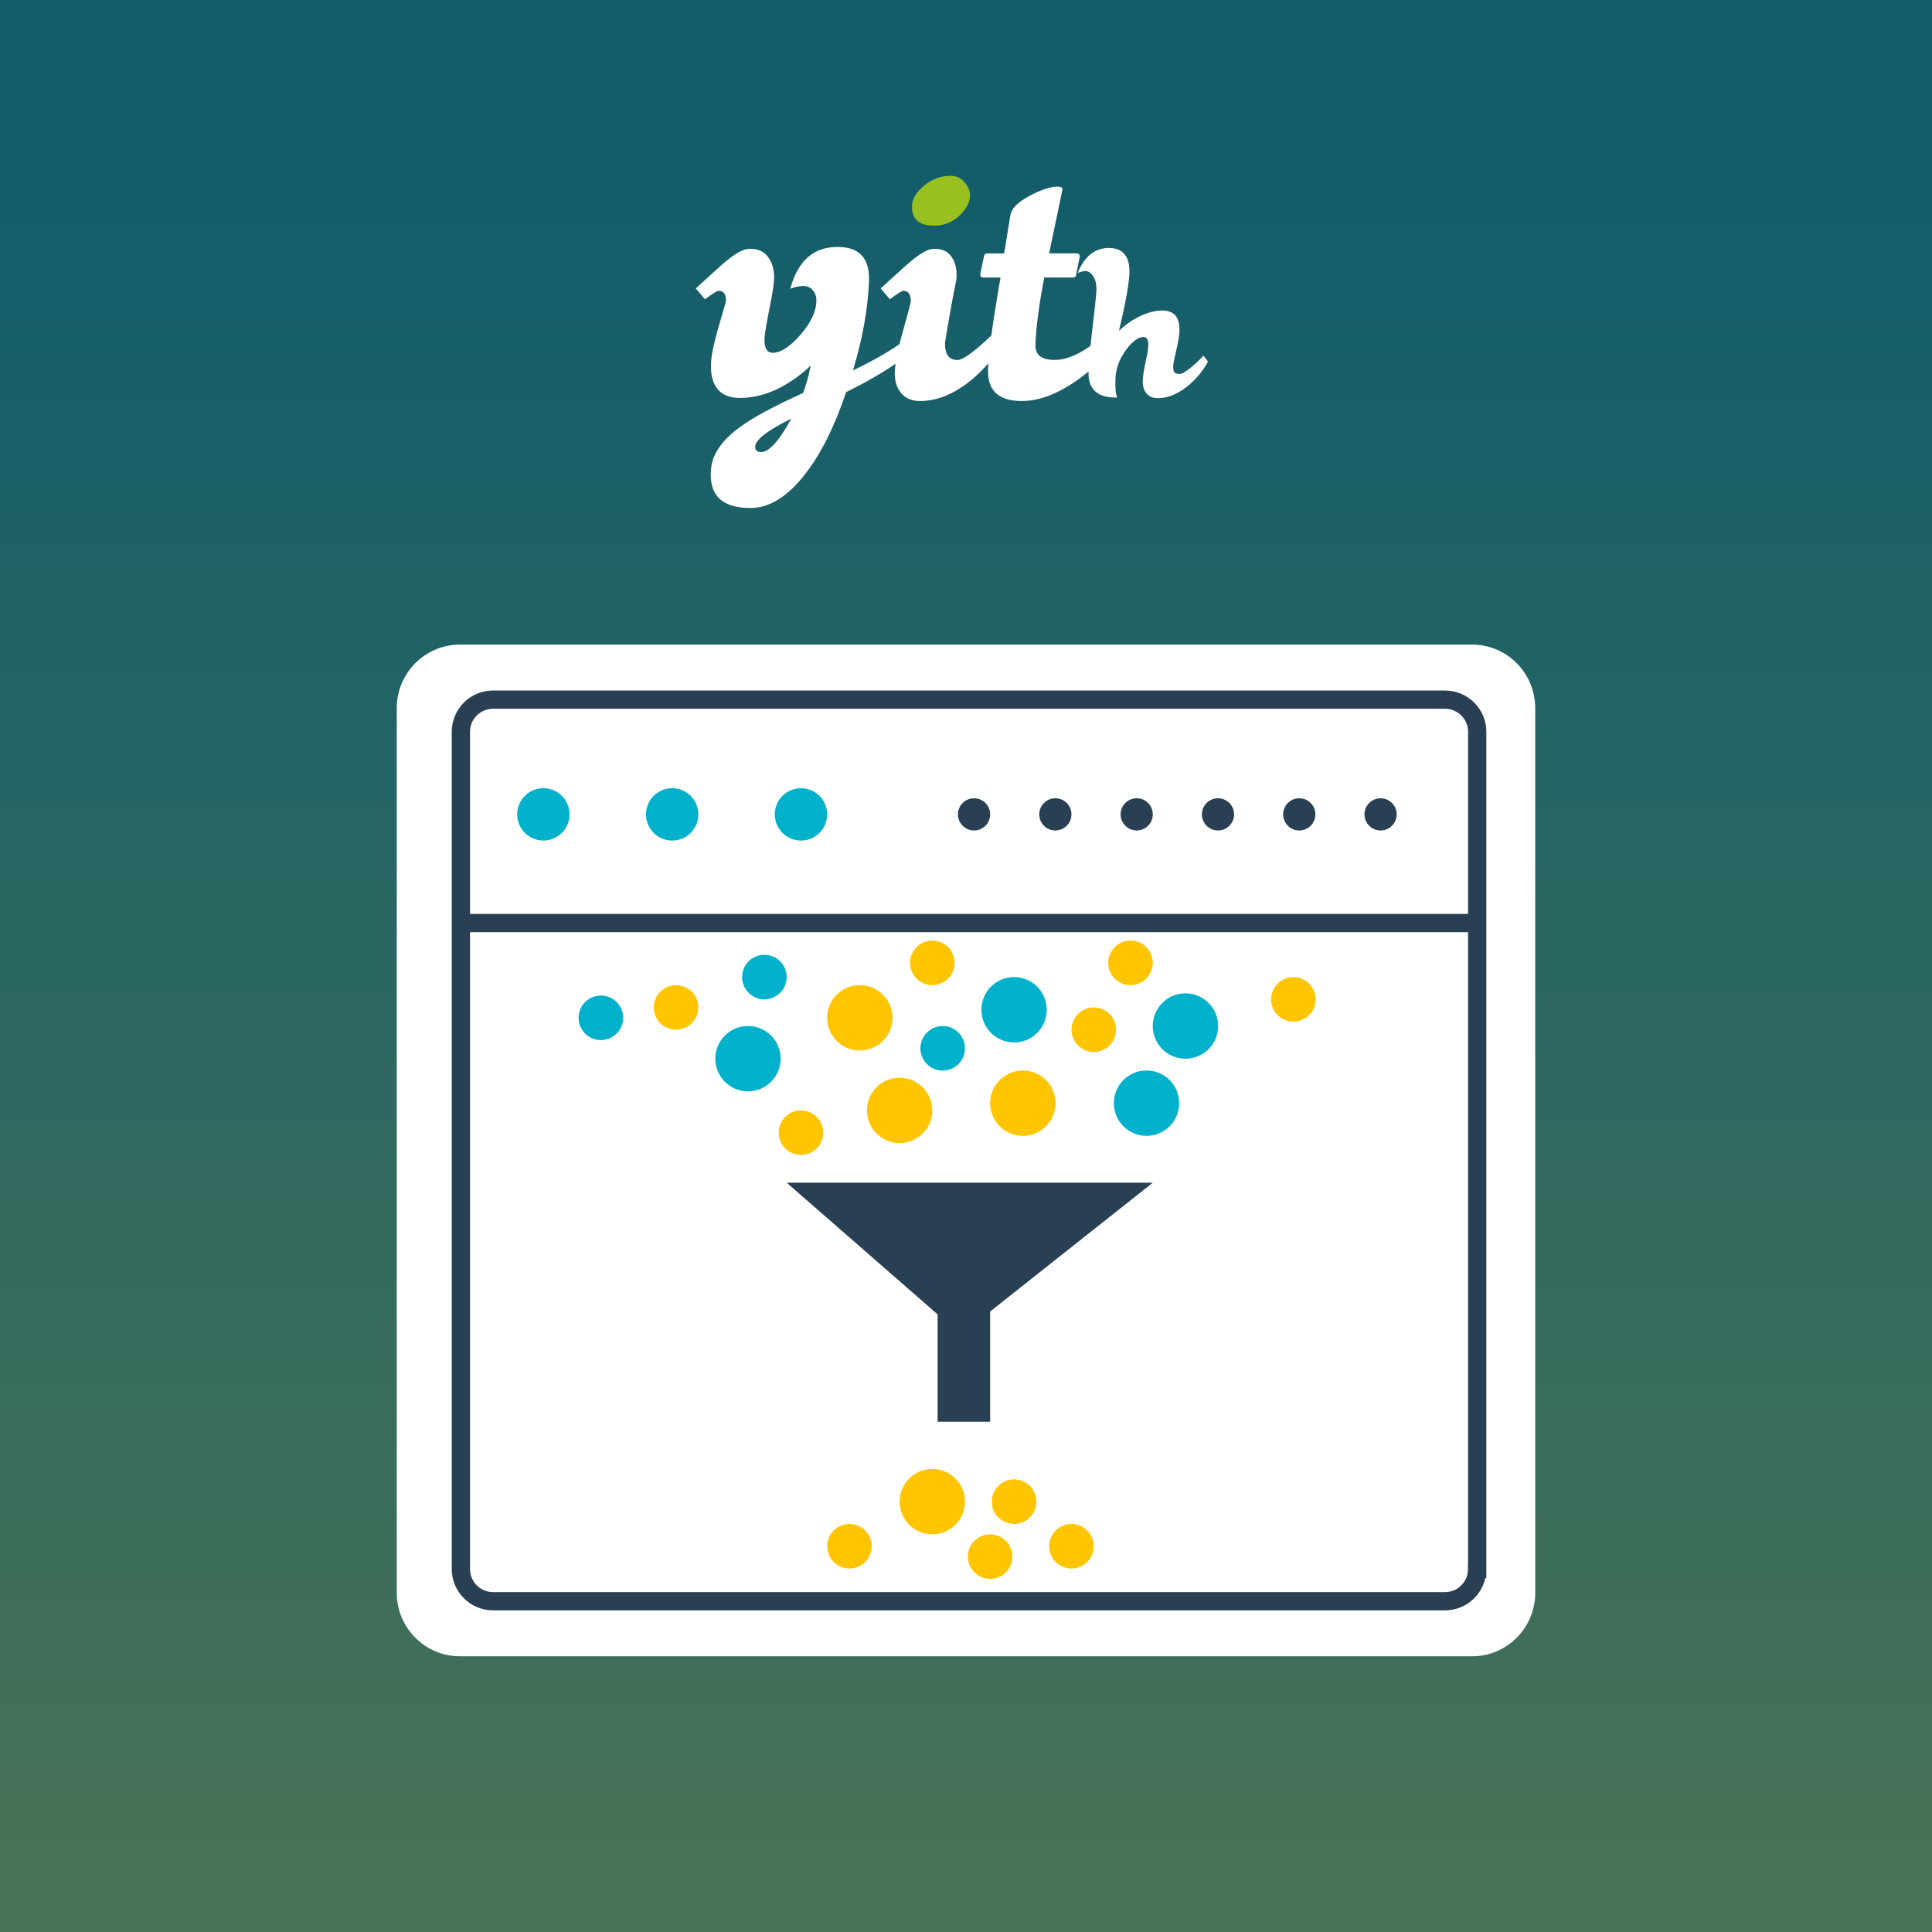 <?xml version="1.0" encoding="utf-8"?>
<!-- Generator: Adobe Illustrator 16.0.0, SVG Export Plug-In . SVG Version: 6.00 Build 0)  -->
<!DOCTYPE svg PUBLIC "-//W3C//DTD SVG 1.1//EN" "http://www.w3.org/Graphics/SVG/1.1/DTD/svg11.dtd">
<svg version="1.1" xmlns="http://www.w3.org/2000/svg" xmlns:xlink="http://www.w3.org/1999/xlink" x="0px" y="0px" width="60px"
	 height="60px" viewBox="0 0 60 60" enable-background="new 0 0 60 60" xml:space="preserve">
<rect x="0" y="0" width="60" height="60" fill="#808080" stroke="none"/>
<g id="Layer_1">
</g>
<g id="txt">
	<linearGradient id="SVGID_2_" gradientUnits="userSpaceOnUse" x1="30" y1="58.428" x2="30" y2="6.354">
		<stop  offset="0" style="stop-color:#477256"/>
		<stop  offset="1" style="stop-color:#135D6B"/>
	</linearGradient>
	<rect fill="url(#SVGID_2_)" width="60" height="60"/>
	<g>
		<path fill="#FFFFFF" d="M47.678,49.463c0,1.09-0.877,1.974-1.959,1.974H14.283c-1.084,0-1.961-0.884-1.961-1.974v-27.47
			c0-1.09,0.877-1.974,1.961-1.974h31.436c1.082,0,1.959,0.884,1.959,1.974V49.463z"/>
		<g>
			<g>
				<path fill="none" stroke="#293F54" stroke-width="0.567" stroke-miterlimit="10" d="M45.875,48.728c0,0.552-0.447,1-1,1H15.313
					c-0.553,0-1-0.448-1-1v-26c0-0.553,0.447-1,1-1h29.563c0.553,0,1,0.447,1,1V48.728z"/>
				
					<line fill="none" stroke="#293F54" stroke-width="0.567" stroke-miterlimit="10" x1="14.125" y1="28.666" x2="45.813" y2="28.666"/>
				<circle fill="#00B1CC" cx="16.875" cy="25.291" r="0.813"/>
				<circle fill="#00B1CC" cx="20.875" cy="25.291" r="0.813"/>
				<circle fill="#00B1CC" cx="24.875" cy="25.291" r="0.813"/>
				<circle fill="#293F54" cx="30.25" cy="25.291" r="0.5"/>
				<circle fill="#293F54" cx="32.775" cy="25.291" r="0.5"/>
				<circle fill="#293F54" cx="35.301" cy="25.291" r="0.5"/>
				<circle fill="#293F54" cx="37.826" cy="25.291" r="0.5"/>
				<circle fill="#293F54" cx="40.35" cy="25.291" r="0.5"/>
				<circle fill="#293F54" cx="42.875" cy="25.291" r="0.5"/>
			</g>
			<circle fill="#00B1CC" cx="23.229" cy="32.878" r="1.015"/>
			<circle fill="#FFC500" cx="27.938" cy="34.484" r="1.015"/>
			<circle fill="#FFC500" cx="26.702" cy="31.609" r="1.015"/>
			<circle fill="#00B1CC" cx="31.493" cy="31.359" r="1.015"/>
			<circle fill="#FFC500" cx="31.765" cy="34.26" r="1.015"/>
			<circle fill="#FFC500" cx="28.954" cy="46.635" r="1.015"/>
			<circle fill="#00B1CC" cx="36.815" cy="31.864" r="1.015"/>
			<circle fill="#00B1CC" cx="35.606" cy="34.26" r="1.015"/>
			<circle fill="#FFC500" cx="30.749" cy="48.342" r="0.692"/>
			<circle fill="#FFC500" cx="31.493" cy="46.635" r="0.692"/>
			<circle fill="#FFC500" cx="26.38" cy="48.02" r="0.692"/>
			<circle fill="#FFC500" cx="28.954" cy="29.902" r="0.692"/>
			<circle fill="#FFC500" cx="24.874" cy="35.176" r="0.692"/>
			<circle fill="#00B1CC" cx="18.661" cy="31.609" r="0.692"/>
			<circle fill="#00B1CC" cx="29.276" cy="32.556" r="0.692"/>
			<circle fill="#00B1CC" cx="23.739" cy="30.344" r="0.692"/>
			<circle fill="#FFC500" cx="20.995" cy="31.287" r="0.692"/>
			<circle fill="#FFC500" cx="35.108" cy="29.902" r="0.692"/>
			<circle fill="#FFC500" cx="33.968" cy="31.979" r="0.692"/>
			<circle fill="#FFC500" cx="40.167" cy="31.037" r="0.692"/>
			<circle fill="#FFC500" cx="33.274" cy="48.02" r="0.692"/>
			
				<path fill="none" stroke="#00B1CC" stroke-width="0.454" stroke-linecap="round" stroke-linejoin="round" stroke-miterlimit="10" d="
				M14.313,41.115"/>
			<polygon fill="#293F54" points="24.432,36.73 35.801,36.73 30.75,40.73 30.75,44.153 29.119,44.153 29.119,40.82 			"/>
		</g>
	</g>
	<path fill="#98C020" d="M29.01,7.008c0.309,0,0.576-0.108,0.801-0.324c0.199-0.192,0.303-0.392,0.313-0.6
		c0.008-0.141-0.047-0.281-0.164-0.417c-0.115-0.138-0.262-0.207-0.436-0.207c-0.301,0-0.574,0.1-0.82,0.3
		c-0.244,0.199-0.371,0.408-0.379,0.625C28.307,6.8,28.535,7.008,29.01,7.008z"/>
	<path fill="#FFFFFF" d="M37.514,11.228l-0.139-0.185c-0.096,0.108-0.215,0.225-0.361,0.348c-0.18,0.147-0.303,0.222-0.371,0.222
		c-0.094,0-0.154-0.02-0.178-0.06c-0.023-0.039-0.035-0.11-0.029-0.214c0-0.039,0.031-0.191,0.092-0.455
		c0.063-0.263,0.096-0.464,0.102-0.602c0.004-0.202-0.033-0.358-0.111-0.466C36.414,9.684,36.24,9.627,36,9.646
		c-0.281,0.025-0.574,0.136-0.881,0.333c-0.127,0.084-0.25,0.182-0.369,0.295c0.213-0.889,0.32-1.497,0.326-1.824
		c0.004-0.484-0.195-0.733-0.6-0.749c-0.457-0.015-0.793,0.244-1.006,0.776c0.09-0.04,0.174-0.059,0.252-0.059
		c0.064,0,0.131,0.04,0.199,0.118c0.104,0.124,0.146,0.313,0.125,0.57c-0.014,0.188-0.059,0.59-0.133,1.207
		c-0.016,0.154-0.033,0.296-0.047,0.428c-0.029,0.021-0.057,0.042-0.088,0.062c-0.373,0.25-0.715,0.375-1.021,0.375
		c-0.408,0-0.609-0.154-0.6-0.461c0.016-0.534,0.107-1.233,0.273-2.099h0.887c0.068,0,0.102-0.029,0.102-0.087l0.109-0.537
		c0.018-0.083-0.018-0.125-0.109-0.125h-0.838c0.199-0.949,0.338-1.607,0.412-1.974c0.016-0.066-0.033-0.099-0.148-0.099
		c-0.219,0-0.502,0.091-0.85,0.274c-0.375,0.2-0.58,0.4-0.613,0.599L31.184,7.87H30.67c-0.066,0-0.104,0.029-0.111,0.087
		l-0.113,0.537c-0.016,0.083,0.021,0.125,0.113,0.125h0.514c-0.127,0.723-0.223,1.32-0.285,1.796
		c-0.125,0.125-0.266,0.254-0.428,0.39c-0.299,0.25-0.508,0.375-0.623,0.375c-0.268,0-0.396-0.179-0.389-0.537
		c0.125-0.782,0.242-1.427,0.35-1.935c0.033-0.3-0.016-0.543-0.145-0.731c-0.129-0.187-0.33-0.269-0.604-0.244
		c-0.176,0.017-0.441,0.184-0.801,0.5c-0.266,0.241-0.533,0.482-0.799,0.724l0.287,0.337c0.232-0.175,0.375-0.263,0.424-0.263
		c0.15,0,0.225,0.108,0.225,0.325c0,0.042-0.08,0.35-0.242,0.924c-0.041,0.146-0.078,0.282-0.109,0.409
		c-0.375,0.259-0.855,0.531-1.445,0.815c0.301-0.991,0.465-1.915,0.498-2.772c0.027-0.691-0.281-1.045-0.922-1.062
		c-0.775-0.024-1.283,0.408-1.523,1.299c0.135-0.058,0.273-0.087,0.418-0.087c0.117,0,0.215,0.047,0.291,0.143
		c0.076,0.096,0.109,0.207,0.102,0.331c-0.008,0.325-0.174,0.672-0.496,1.043c-0.324,0.371-0.611,0.556-0.863,0.556
		c-0.176,0-0.26-0.15-0.252-0.45c0.01-0.158,0.064-0.479,0.162-0.961c0.092-0.458,0.137-0.766,0.137-0.924
		c0-0.274-0.07-0.497-0.211-0.668c-0.141-0.17-0.346-0.244-0.611-0.219c-0.184,0.017-0.455,0.184-0.813,0.5
		c-0.266,0.241-0.531,0.482-0.799,0.724l0.287,0.337c0.232-0.175,0.375-0.263,0.424-0.263c0.158,0,0.234,0.108,0.225,0.325
		c0,0.017-0.074,0.279-0.225,0.787c-0.148,0.508-0.227,0.886-0.236,1.136c-0.016,0.342,0.047,0.604,0.189,0.787
		c0.174,0.225,0.467,0.32,0.875,0.287c0.486-0.033,0.971-0.212,1.455-0.537c0.201-0.133,0.393-0.287,0.576-0.462
		c-0.066,0.333-0.145,0.616-0.236,0.85c-0.9,0.408-1.549,0.757-1.947,1.049c-0.566,0.407-0.871,0.845-0.912,1.311
		c-0.076,0.808,0.332,1.212,1.223,1.212c0.6,0,1.18-0.366,1.736-1.1c0.475-0.624,0.887-1.457,1.236-2.497
		c0.605-0.3,1.117-0.594,1.535-0.882c-0.014,0.097-0.021,0.183-0.023,0.258c-0.01,0.266,0.057,0.482,0.193,0.649
		c0.137,0.167,0.334,0.25,0.594,0.25c0.557,0,1.115-0.242,1.674-0.724c0.162-0.143,0.309-0.292,0.443-0.449
		c-0.006,0.108-0.01,0.2-0.008,0.274c0.008,0.6,0.357,0.899,1.049,0.899c0.566,0,1.174-0.242,1.824-0.724
		c0.088-0.065,0.17-0.13,0.248-0.195c0,0.003,0,0.007,0,0.01c-0.01,0.237,0.045,0.425,0.162,0.563
		c0.148,0.167,0.389,0.247,0.725,0.237c-0.045-0.104-0.063-0.296-0.051-0.577c0.008-0.32,0.121-0.624,0.334-0.91
		c0.193-0.261,0.373-0.392,0.537-0.392c0.107,0,0.158,0.091,0.148,0.273c-0.006,0.118-0.035,0.29-0.086,0.514
		s-0.08,0.417-0.086,0.58c-0.004,0.158,0.035,0.286,0.115,0.384c0.082,0.099,0.197,0.148,0.352,0.148c0.33,0,0.66-0.143,0.99-0.428
		C37.188,11.726,37.377,11.489,37.514,11.228z M23.641,14.039c-0.133,0-0.195-0.059-0.186-0.175
		c0.016-0.217,0.389-0.504,1.121-0.862C24.195,13.693,23.883,14.039,23.641,14.039z"/>
</g>
</svg>
